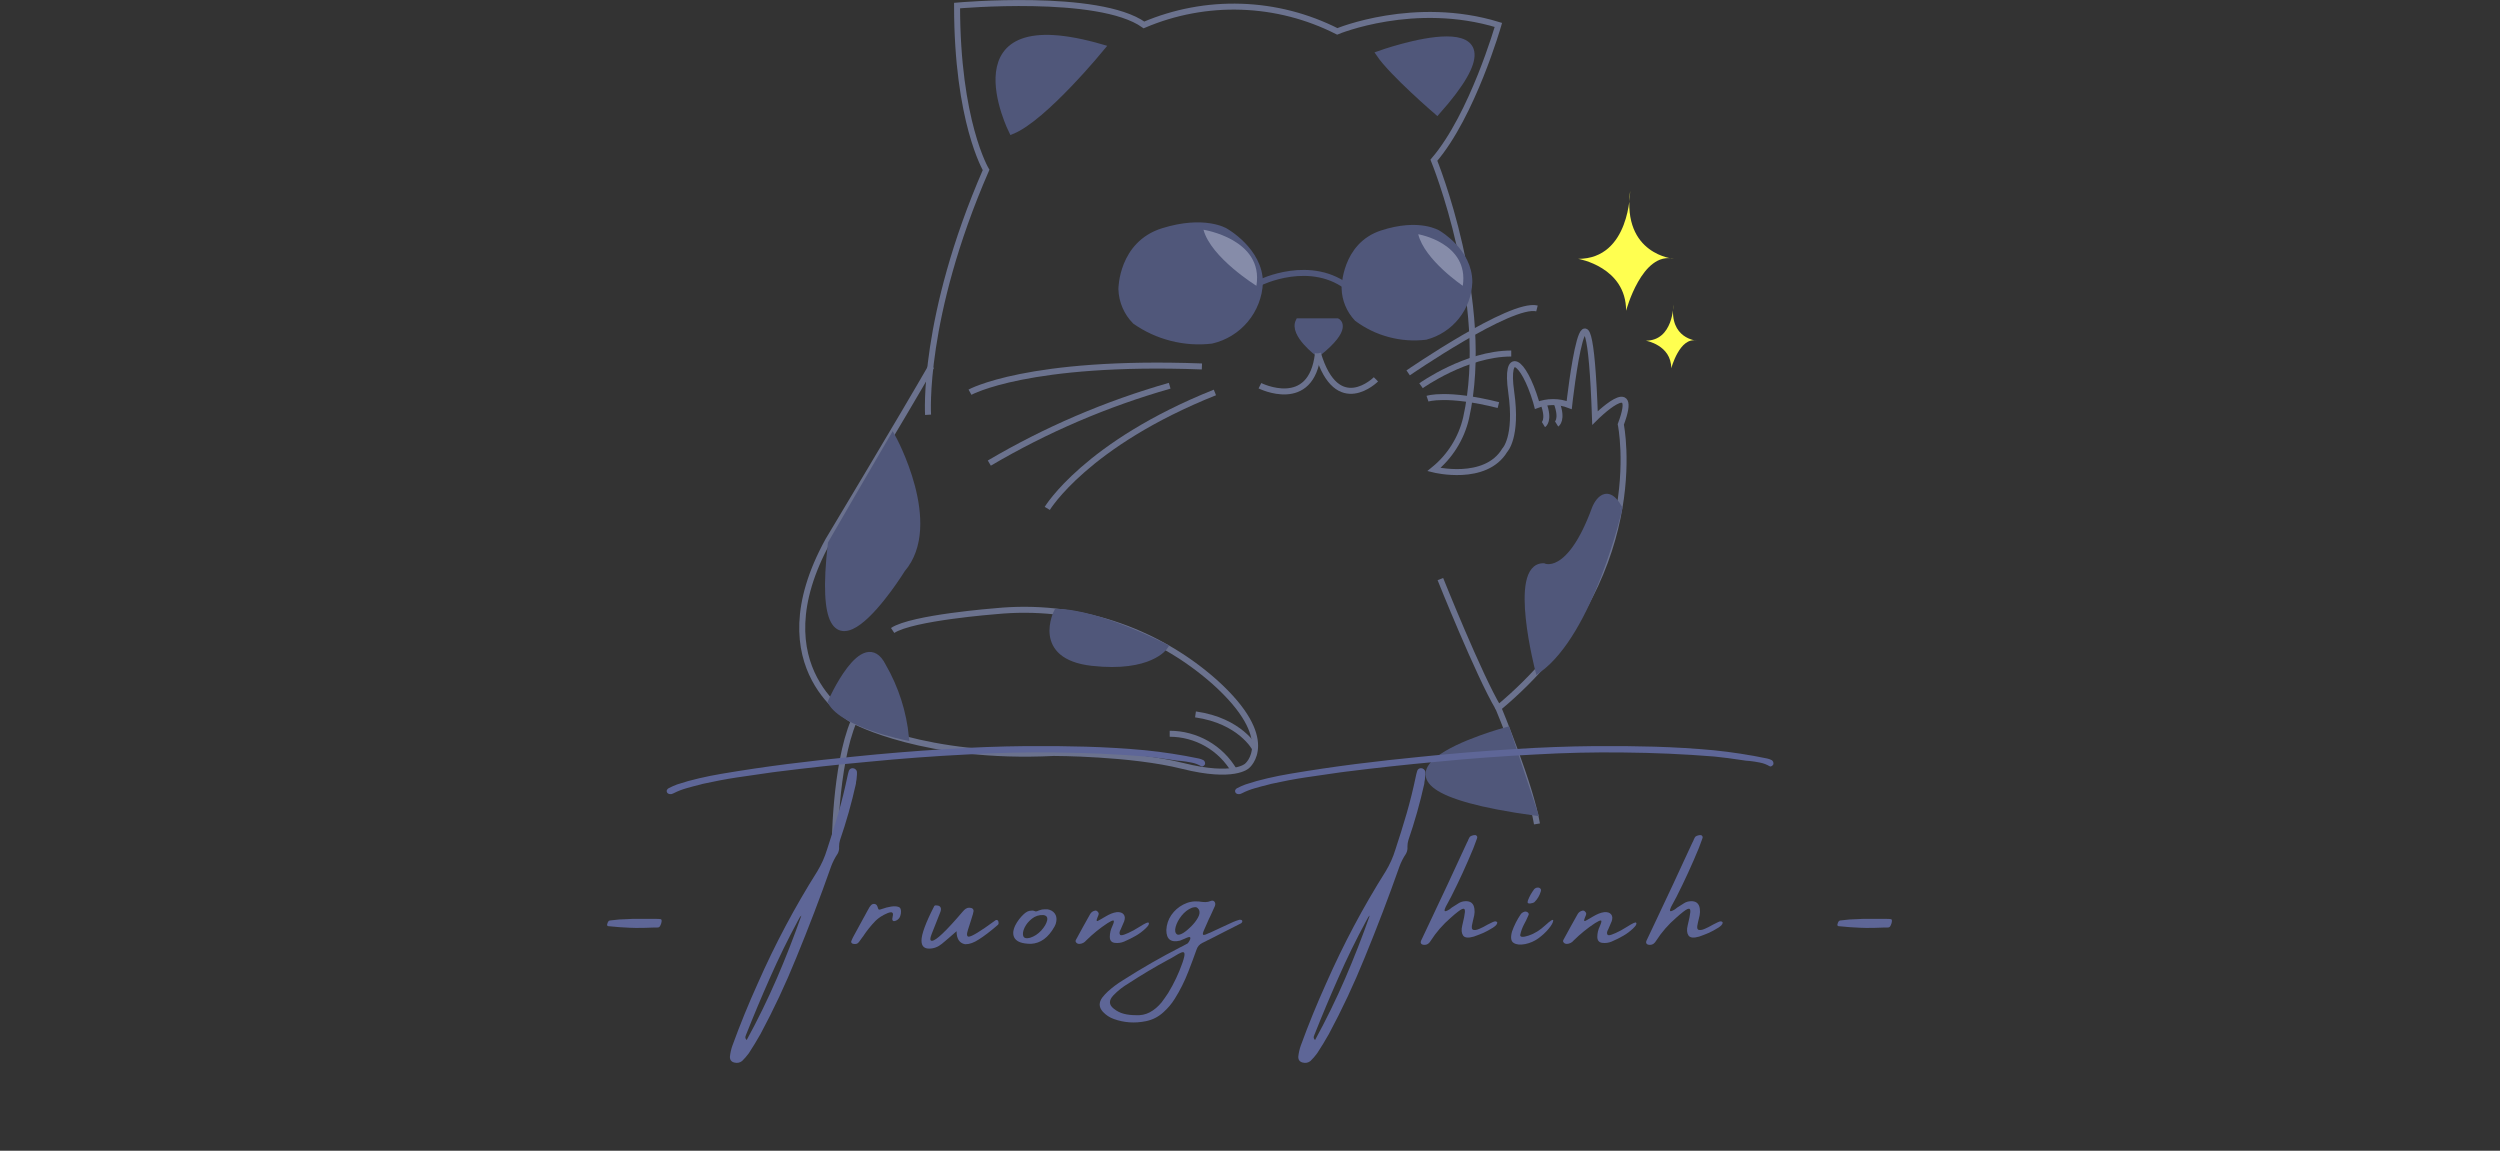 <svg xmlns="http://www.w3.org/2000/svg" xmlns:xlink="http://www.w3.org/1999/xlink" viewBox="0 0 415.5 191.25" preserveAspectRatio="xMidYMid meet" version="1.0"><rect x="0" y="0" width="415.5" height="191.25" fill="#333333" stroke="none"/><defs><g/><clipPath id="ceb410027c"><path d="M 140 0 L 282.152 0 L 282.152 141.195 L 140 141.195 Z M 140 0 " clip-rule="nonzero"/></clipPath><clipPath id="72274b3f29"><path d="M 132.738 87 L 223 87 L 223 141.195 L 132.738 141.195 Z M 132.738 87 " clip-rule="nonzero"/></clipPath><clipPath id="4418270d14"><path d="M 132.738 46 L 169 46 L 169 134 L 132.738 134 Z M 132.738 46 " clip-rule="nonzero"/></clipPath><clipPath id="6ed26e840a"><path d="M 180 107 L 220 107 L 220 141.195 L 180 141.195 Z M 180 107 " clip-rule="nonzero"/></clipPath><clipPath id="5677a9db58"><path d="M 132.738 94 L 165 94 L 165 137 L 132.738 137 Z M 132.738 94 " clip-rule="nonzero"/></clipPath><clipPath id="abdd755259"><path d="M 132.738 58 L 167 58 L 167 119 L 132.738 119 Z M 132.738 58 " clip-rule="nonzero"/></clipPath><clipPath id="fc7587ebb1"><path d="M 239 68 L 282.152 68 L 282.152 126 L 239 126 Z M 239 68 " clip-rule="nonzero"/></clipPath><clipPath id="b36082fbe3"><path d="M 223 107 L 270 107 L 270 141.195 L 223 141.195 Z M 223 107 " clip-rule="nonzero"/></clipPath><clipPath id="77cca811a2"><path d="M 273 50 L 282.152 50 L 282.152 62 L 273 62 Z M 273 50 " clip-rule="nonzero"/></clipPath></defs><g clip-path="url(#ceb410027c)"><path stroke-linecap="butt" transform="matrix(0.995, 0, 0, 0.995, -0.467, -118.483)" fill="none" stroke-linejoin="miter" d="M 155.489 188.361 C 155.489 188.361 154.41 172.209 165.179 147.461 C 165.179 147.461 160.332 139.389 160.332 120.009 C 160.332 120.009 184.009 117.861 191.549 123.24 C 194.119 122.149 196.772 121.344 199.516 120.833 C 202.259 120.319 205.026 120.111 207.816 120.205 C 210.603 120.295 213.35 120.692 216.054 121.383 C 218.754 122.078 221.352 123.059 223.841 124.32 C 223.841 124.32 236.749 118.941 250.752 123.24 C 250.752 123.24 246.439 138.309 239.979 145.84 C 239.979 145.84 249.669 169.519 245.359 188.899 C 244.963 190.591 244.304 192.178 243.385 193.65 C 242.463 195.126 241.329 196.41 239.979 197.509 C 239.979 197.509 248.589 199.661 251.819 194.278 C 251.819 194.278 253.97 192.13 252.899 184.588 C 251.851 177.262 254.9 179.099 257.031 186.139 C 257.09 186.339 257.149 186.539 257.2 186.74 C 258.067 186.406 258.962 186.241 259.888 186.241 C 260.819 186.241 261.713 186.406 262.581 186.74 C 262.581 186.74 265.811 157.681 266.89 188.899 C 266.89 188.899 274.421 181.361 271.199 189.971 C 271.199 189.971 276.58 215.802 250.752 237.33 C 250.752 237.33 256.129 250.251 257.2 256.702 " stroke="#6b728e" stroke-width="1" stroke-opacity="1" stroke-miterlimit="10"/></g><g clip-path="url(#72274b3f29)"><path stroke-linecap="butt" transform="matrix(0.995, 0, 0, 0.995, -0.467, -118.483)" fill="none" stroke-linejoin="miter" d="M 139.881 261.001 C 139.881 261.001 139.881 247 143.11 239.47 C 143.11 239.47 154.951 245.928 176.482 244.849 C 176.482 244.849 189.39 244.849 198.008 247.012 C 206.631 249.171 208.77 247.012 208.77 247.012 C 208.77 247.012 214.151 242.701 203.389 233.011 C 200.913 230.816 198.236 228.896 195.363 227.255 C 192.49 225.614 189.476 224.283 186.329 223.262 C 183.177 222.245 179.959 221.558 176.666 221.204 C 173.377 220.855 170.085 220.843 166.792 221.169 C 166.792 221.169 152.789 222.241 149.57 224.389 " stroke="#6b728e" stroke-width="1" stroke-opacity="1" stroke-miterlimit="10"/></g><g clip-path="url(#4418270d14)"><path stroke-linecap="butt" transform="matrix(0.995, 0, 0, 0.995, -0.467, -118.483)" fill="none" stroke-linejoin="miter" d="M 143.11 239.481 C 143.11 239.481 126.968 230.871 138.809 209.351 C 138.809 209.351 151.721 187.819 156.03 180.289 " stroke="#6b728e" stroke-width="1" stroke-opacity="1" stroke-miterlimit="10"/></g><path stroke-linecap="butt" transform="matrix(0.995, 0, 0, 0.995, -0.467, -118.483)" fill="none" stroke-linejoin="miter" d="M 241.062 215.802 C 241.062 215.802 247.522 231.951 250.752 237.33 " stroke="#6b728e" stroke-width="1" stroke-opacity="1" stroke-miterlimit="10"/><path stroke-linecap="butt" transform="matrix(0.995, 0, 0, 0.995, -0.467, -118.483)" fill="none" stroke-linejoin="miter" d="M 258.279 189.998 C 258.279 189.998 259.359 189.339 258.279 186.441 " stroke="#6b728e" stroke-width="1" stroke-opacity="1" stroke-miterlimit="10"/><path stroke-linecap="butt" transform="matrix(0.995, 0, 0, 0.995, -0.467, -118.483)" fill="none" stroke-linejoin="miter" d="M 260.481 189.9 C 260.481 189.9 261.56 189.229 260.481 186.339 " stroke="#6b728e" stroke-width="1" stroke-opacity="1" stroke-miterlimit="10"/><g clip-path="url(#6ed26e840a)"><path stroke-linecap="butt" transform="matrix(0.995, 0, 0, 0.995, -0.467, -118.483)" fill="none" stroke-linejoin="miter" d="M 206.619 247.821 C 206.07 246.882 205.406 246.026 204.633 245.261 C 203.86 244.495 203.001 243.839 202.055 243.298 C 201.113 242.756 200.112 242.347 199.06 242.065 C 198.008 241.782 196.937 241.641 195.85 241.641 " stroke="#6b728e" stroke-width="1" stroke-opacity="1" stroke-miterlimit="10"/></g><path stroke-linecap="butt" transform="matrix(0.995, 0, 0, 0.995, -0.467, -118.483)" fill="none" stroke-linejoin="miter" d="M 210.1 244.091 C 210.1 244.091 207.691 239.481 200.159 238.409 " stroke="#6b728e" stroke-width="1" stroke-opacity="1" stroke-miterlimit="10"/><path fill="#50577a" d="M 138.129 116.633 C 138.129 116.633 143.586 104.254 146.801 110.664 C 148.918 114.34 150.191 118.289 150.621 122.512 C 150.621 122.512 140.18 120.441 138.129 116.633 Z M 138.129 116.633 " fill-opacity="1" fill-rule="nonzero"/><g clip-path="url(#5677a9db58)"><path stroke-linecap="butt" transform="matrix(0.995, 0, 0, 0.995, -0.467, -118.483)" fill="none" stroke-linejoin="miter" d="M 139.249 236.321 C 139.249 236.321 144.731 223.878 147.961 230.321 C 150.089 234.016 151.368 237.985 151.8 242.23 C 151.8 242.23 141.309 240.149 139.249 236.321 Z M 139.249 236.321 " stroke="#50577a" stroke-width="1" stroke-opacity="1" stroke-miterlimit="10"/></g><path fill="#50577a" d="M 148.402 72.629 C 148.402 72.629 156.434 87.125 150.016 94.613 C 150.016 94.613 134.824 119.199 138.129 90.309 C 138.129 90.309 146.84 75.266 148.402 72.629 Z M 148.402 72.629 " fill-opacity="1" fill-rule="nonzero"/><g clip-path="url(#abdd755259)"><path stroke-linecap="butt" transform="matrix(0.995, 0, 0, 0.995, -0.467, -118.483)" fill="none" stroke-linejoin="miter" d="M 149.57 192.091 C 149.57 192.091 157.64 206.662 151.191 214.188 C 151.191 214.188 135.928 238.9 139.249 209.861 C 139.249 209.861 148.001 194.741 149.57 192.091 Z M 149.57 192.091 " stroke="#50577a" stroke-width="1" stroke-opacity="1" stroke-miterlimit="10"/></g><path stroke-linecap="butt" transform="matrix(0.995, 0, 0, 0.995, -0.467, -118.483)" fill-opacity="1" fill="#50577a" fill-rule="nonzero" stroke-linejoin="miter" d="M 169.48 140.999 C 169.48 140.999 158.719 119.471 184.551 127.001 C 184.551 127.001 174.861 138.851 169.48 140.999 Z M 169.48 140.999 " stroke="#50577a" stroke-width="1" stroke-opacity="1" stroke-miterlimit="10"/><path stroke-linecap="butt" transform="matrix(0.995, 0, 0, 0.995, -0.467, -118.483)" fill-opacity="1" fill="#50577a" fill-rule="nonzero" stroke-linejoin="miter" d="M 230.83 128.081 C 230.83 128.081 257.742 118.399 240.52 137.771 C 240.52 137.771 233.001 131.309 230.83 128.081 Z M 230.83 128.081 " stroke="#50577a" stroke-width="1" stroke-opacity="1" stroke-miterlimit="10"/><path fill="#50577a" d="M 255.727 111.34 C 255.727 111.34 251.246 94.086 256.602 94.086 C 256.602 94.086 260.883 96.227 265.172 84.445 C 265.172 84.445 266.844 80.168 269.223 84.445 C 269.262 84.477 264.484 105.023 255.727 111.34 Z M 255.727 111.34 " fill-opacity="1" fill-rule="nonzero"/><g clip-path="url(#fc7587ebb1)"><path stroke-linecap="butt" transform="matrix(0.995, 0, 0, 0.995, -0.467, -118.483)" fill="none" stroke-linejoin="miter" d="M 257.4 231.001 C 257.4 231.001 252.899 213.658 258.279 213.658 C 258.279 213.658 262.581 215.81 266.89 203.968 C 266.89 203.968 268.57 199.669 270.96 203.968 C 270.999 204 266.199 224.652 257.4 231.001 Z M 257.4 231.001 " stroke="#50577a" stroke-width="1" stroke-opacity="1" stroke-miterlimit="10"/></g><path fill="#50577a" d="M 250.562 121.289 C 250.562 121.289 218.324 129.914 255.141 135.027 Z M 250.562 121.289 " fill-opacity="1" fill-rule="nonzero"/><g clip-path="url(#b36082fbe3)"><path stroke-linecap="butt" transform="matrix(0.995, 0, 0, 0.995, -0.467, -118.483)" fill="none" stroke-linejoin="miter" d="M 252.212 241.001 C 252.212 241.001 219.822 249.67 256.812 254.809 Z M 252.212 241.001 " stroke="#50577a" stroke-width="1" stroke-opacity="1" stroke-miterlimit="10"/></g><path stroke-linecap="butt" transform="matrix(0.995, 0, 0, 0.995, -0.467, -118.483)" fill-opacity="1" fill="#50577a" fill-rule="nonzero" stroke-linejoin="miter" d="M 177 221.279 C 177 221.279 173.209 228.719 182.899 229.799 C 192.589 230.879 195.041 227.11 195.041 227.11 C 195.041 227.11 184.06 221.369 177 221.279 Z M 177 221.279 " stroke="#50577a" stroke-width="1" stroke-opacity="1" stroke-miterlimit="10"/><path stroke-linecap="butt" transform="matrix(0.995, 0, 0, 0.995, -0.467, -118.483)" fill="none" stroke-linejoin="miter" d="M 162.49 184.588 C 162.49 184.588 172.169 179.209 201.231 180.289 " stroke="#6b728e" stroke-width="1" stroke-opacity="1" stroke-miterlimit="10"/><path stroke-linecap="butt" transform="matrix(0.995, 0, 0, 0.995, -0.467, -118.483)" fill="none" stroke-linejoin="miter" d="M 165.72 196.43 C 175.214 190.843 185.257 186.536 195.85 183.508 " stroke="#6b728e" stroke-width="1" stroke-opacity="1" stroke-miterlimit="10"/><path stroke-linecap="butt" transform="matrix(0.995, 0, 0, 0.995, -0.467, -118.483)" fill="none" stroke-linejoin="miter" d="M 175.399 204 C 175.399 204 181.859 193.242 203.401 184.631 " stroke="#6b728e" stroke-width="1" stroke-opacity="1" stroke-miterlimit="10"/><path stroke-linecap="butt" transform="matrix(0.995, 0, 0, 0.995, -0.467, -118.483)" fill="none" stroke-linejoin="miter" d="M 235.681 181.361 C 235.681 181.361 252.899 169.519 257.2 170.599 " stroke="#6b728e" stroke-width="1" stroke-opacity="1" stroke-miterlimit="10"/><path stroke-linecap="butt" transform="matrix(0.995, 0, 0, 0.995, -0.467, -118.483)" fill="none" stroke-linejoin="miter" d="M 237.832 183.508 C 237.832 183.508 245.359 178.129 252.899 178.129 " stroke="#6b728e" stroke-width="1" stroke-opacity="1" stroke-miterlimit="10"/><path stroke-linecap="butt" transform="matrix(0.995, 0, 0, 0.995, -0.467, -118.483)" fill="none" stroke-linejoin="miter" d="M 238.911 185.672 C 238.911 185.672 242.129 184.588 250.752 186.74 " stroke="#6b728e" stroke-width="1" stroke-opacity="1" stroke-miterlimit="10"/><path stroke-linecap="butt" transform="matrix(0.995, 0, 0, 0.995, -0.467, -118.483)" fill-opacity="1" fill="#50577a" fill-rule="nonzero" stroke-linejoin="miter" d="M 187.781 167.371 C 187.781 167.371 187.781 159.841 194.72 157.681 C 201.658 155.522 205.14 157.681 205.14 157.681 C 205.14 157.681 210.921 160.909 210.921 166.292 C 210.893 166.857 210.822 167.415 210.709 167.972 C 210.591 168.526 210.43 169.068 210.226 169.594 C 210.018 170.124 209.775 170.63 209.484 171.121 C 209.198 171.608 208.872 172.067 208.507 172.503 C 208.142 172.939 207.749 173.339 207.318 173.712 C 206.89 174.081 206.435 174.415 205.948 174.71 C 205.465 175.004 204.963 175.259 204.437 175.471 C 203.911 175.687 203.373 175.856 202.82 175.982 C 200.571 176.237 198.354 176.088 196.16 175.53 C 193.966 174.973 191.945 174.046 190.089 172.75 C 189.378 172.032 188.825 171.207 188.425 170.281 C 188.028 169.35 187.812 168.38 187.781 167.371 Z M 187.781 167.371 " stroke="#50577a" stroke-width="1" stroke-opacity="1" stroke-miterlimit="10"/><path stroke-linecap="butt" transform="matrix(0.995, 0, 0, 0.995, -0.467, -118.483)" fill-opacity="1" fill="#50577a" fill-rule="nonzero" stroke-linejoin="miter" d="M 225.061 167.199 C 225.061 167.199 225.061 160.08 231.309 158.05 C 237.561 156.021 240.689 158.05 240.689 158.05 C 240.689 158.05 245.901 161.05 245.901 166.182 C 245.866 167.234 245.666 168.255 245.301 169.244 C 244.936 170.23 244.425 171.137 243.77 171.961 C 243.114 172.786 242.345 173.485 241.462 174.062 C 240.579 174.639 239.629 175.059 238.609 175.33 C 236.576 175.573 234.567 175.428 232.589 174.902 C 230.607 174.376 228.793 173.5 227.149 172.279 C 226.501 171.592 225.995 170.811 225.634 169.935 C 225.273 169.06 225.085 168.145 225.061 167.199 Z M 225.061 167.199 " stroke="#50577a" stroke-width="1" stroke-opacity="1" stroke-miterlimit="10"/><path stroke-linecap="butt" transform="matrix(0.995, 0, 0, 0.995, -0.467, -118.483)" fill="none" stroke-linejoin="miter" d="M 210.921 166.292 C 210.921 166.292 219.531 161.988 225.991 167.371 " stroke="#50577a" stroke-width="1" stroke-opacity="1" stroke-miterlimit="10"/><path fill="#939ab5" d="M 235.711 38.93 C 235.711 38.93 244.18 40.363 243.117 47.496 C 243.117 47.496 236.766 43.219 235.711 38.93 Z M 235.711 38.93 " fill-opacity="0.8" fill-rule="nonzero"/><path fill="#939ab5" d="M 200.02 38.184 C 200.02 38.184 210.082 39.734 208.816 47.496 C 208.816 47.496 201.273 42.84 200.02 38.184 Z M 200.02 38.184 " fill-opacity="0.8" fill-rule="nonzero"/><path stroke-linecap="butt" transform="matrix(0.995, 0, 0, 0.995, -0.467, -118.483)" fill-opacity="1" fill="#50577a" fill-rule="nonzero" stroke-linejoin="miter" d="M 217.381 172.75 L 223.841 172.75 C 223.841 172.75 225.991 173.83 220.611 178.129 C 220.611 178.129 216.301 174.898 217.381 172.75 Z M 217.381 172.75 " stroke="#50577a" stroke-width="1" stroke-opacity="1" stroke-miterlimit="10"/><path stroke-linecap="butt" transform="matrix(0.995, 0, 0, 0.995, -0.467, -118.483)" fill="none" stroke-linejoin="miter" d="M 220.611 178.129 C 219.531 187.819 210.921 183.508 210.921 183.508 " stroke="#6b728e" stroke-width="1" stroke-opacity="1" stroke-miterlimit="10"/><path stroke-linecap="butt" transform="matrix(0.995, 0, 0, 0.995, -0.467, -118.483)" fill="none" stroke-linejoin="miter" d="M 230.301 182.44 C 230.301 182.44 223.841 188.899 220.611 178.129 " stroke="#6b728e" stroke-width="1" stroke-opacity="1" stroke-miterlimit="10"/><path fill="#ffff50" d="M 270.926 31.746 C 270.926 31.746 270.926 43.02 262.297 43.02 C 262.297 43.02 270.258 44.352 270.258 51.645 C 270.258 51.645 272.914 41.695 278.219 43.02 C 278.219 43.02 269.59 42.363 270.926 31.746 Z M 270.926 31.746 " fill-opacity="1" fill-rule="nonzero"/><g clip-path="url(#77cca811a2)"><path fill="#ffff50" d="M 278.121 50.648 C 278.121 50.648 278.121 56.621 273.523 56.621 C 273.523 56.621 277.762 57.324 277.762 61.215 C 277.762 61.215 279.176 55.914 282.004 56.621 C 282.004 56.621 277.414 56.312 278.121 50.648 Z M 278.121 50.648 " fill-opacity="1" fill-rule="nonzero"/></g><g fill="#5e6697" fill-opacity="1"><g transform="translate(99.238, 160.018)"><g><path d="M 6.484 -5.797 L 5.406 -5.828 C 4.312 -5.867 3.113 -5.957 1.812 -6.094 C 1.789 -6.094 1.773 -6.113 1.766 -6.156 C 1.723 -6.156 1.691 -6.172 1.672 -6.203 C 1.648 -6.234 1.648 -6.297 1.672 -6.391 C 1.766 -6.797 1.91 -7.008 2.109 -7.031 C 3.148 -7.176 4.176 -7.254 5.188 -7.266 L 5.812 -7.297 L 9.922 -7.297 C 10.16 -7.297 10.383 -7.281 10.594 -7.25 C 10.75 -7.195 10.77 -6.969 10.656 -6.562 C 10.531 -6.156 10.383 -5.93 10.219 -5.891 C 10.133 -5.867 10.055 -5.859 9.984 -5.859 L 9.344 -5.859 C 8.438 -5.816 7.484 -5.797 6.484 -5.797 Z M 6.484 -5.797 "/></g></g></g><g fill="#5e6697" fill-opacity="1"><g transform="translate(115.253, 160.018)"><g/></g></g><g fill="#5e6697" fill-opacity="1"><g transform="translate(129.439, 160.018)"><g><path d="M 12.281 -32.344 C 12.457 -32.344 12.613 -32.281 12.75 -32.156 C 12.883 -32.039 12.961 -31.91 12.984 -31.766 C 13.004 -31.461 12.992 -31.176 12.953 -30.906 C 12.941 -30.613 12.906 -30.336 12.844 -30.078 C 12.82 -29.961 12.812 -29.852 12.812 -29.75 C 12.102 -26.562 11.223 -23.441 10.172 -20.391 C 10.066 -20.047 10.016 -19.691 10.016 -19.328 C 10.055 -18.898 9.977 -18.504 9.781 -18.141 C 9.332 -17.473 8.973 -16.773 8.703 -16.047 C 6.891 -10.898 4.945 -5.812 2.875 -0.781 C 1.133 3.52 -0.836 7.727 -3.047 11.844 C -3.648 12.914 -4.297 13.977 -4.984 15.031 C -5.316 15.488 -5.688 15.914 -6.094 16.312 C -6.469 16.613 -6.898 16.703 -7.391 16.578 C -7.898 16.453 -8.145 16.125 -8.125 15.594 C -8.062 14.977 -7.926 14.375 -7.719 13.781 C -6.438 10.258 -5.023 6.797 -3.484 3.391 C -0.641 -3.066 2.656 -9.27 6.406 -15.219 C 7.094 -16.363 7.625 -17.551 8 -18.781 C 8.664 -20.781 9.289 -22.785 9.875 -24.797 C 10.457 -26.816 10.961 -28.852 11.391 -30.906 C 11.453 -31.227 11.535 -31.562 11.641 -31.906 C 11.754 -32.195 11.969 -32.344 12.281 -32.344 Z M -5.344 12.844 C -3.52 9.508 -1.859 6.113 -0.359 2.656 C 1.129 -0.789 2.504 -4.305 3.766 -7.891 C 3.742 -7.867 3.723 -7.836 3.703 -7.797 C 3.641 -7.754 3.582 -7.703 3.531 -7.641 C 3.395 -7.391 3.258 -7.145 3.125 -6.906 C 1.477 -3.852 -0.039 -0.742 -1.438 2.422 C -2.844 5.586 -4.18 8.773 -5.453 11.984 C -5.473 12.023 -5.484 12.055 -5.484 12.078 C -5.535 12.172 -5.562 12.281 -5.562 12.406 C -5.562 12.539 -5.488 12.688 -5.344 12.844 Z M 70.844 -33.078 C 70.844 -32.992 70.801 -32.91 70.719 -32.828 C 70.645 -32.754 70.562 -32.695 70.469 -32.656 C 70.375 -32.613 70.285 -32.617 70.203 -32.672 C 69.691 -32.973 69.148 -33.176 68.578 -33.281 C 68.016 -33.395 67.445 -33.484 66.875 -33.547 C 66.445 -33.566 66.031 -33.613 65.625 -33.688 C 64.094 -33.926 62.562 -34.125 61.031 -34.281 C 56.008 -34.688 50.973 -34.91 45.922 -34.953 C 41.047 -35.016 36.172 -34.906 31.297 -34.625 C 25.805 -34.352 20.32 -33.945 14.844 -33.406 C 9.801 -32.945 4.773 -32.398 -0.234 -31.766 C -0.535 -31.711 -0.859 -31.672 -1.203 -31.641 C -3.109 -31.379 -5.016 -31.102 -6.922 -30.812 C -8.836 -30.52 -10.75 -30.16 -12.656 -29.734 C -12.801 -29.68 -12.953 -29.641 -13.109 -29.609 C -13.848 -29.43 -14.594 -29.234 -15.344 -29.016 C -16.094 -28.805 -16.812 -28.523 -17.5 -28.172 C -17.594 -28.117 -17.695 -28.078 -17.812 -28.047 C -17.969 -28.023 -18.113 -28.031 -18.25 -28.062 C -18.383 -28.094 -18.492 -28.176 -18.578 -28.312 C -18.648 -28.457 -18.656 -28.594 -18.594 -28.719 C -18.539 -28.844 -18.445 -28.941 -18.312 -29.016 C -17.863 -29.254 -17.395 -29.461 -16.906 -29.641 C -15.688 -30.047 -14.457 -30.391 -13.219 -30.672 C -11.977 -30.961 -10.727 -31.211 -9.469 -31.422 C -5.852 -32.035 -2.238 -32.57 1.375 -33.031 C 5 -33.488 8.641 -33.895 12.297 -34.25 C 17.43 -34.781 22.57 -35.203 27.719 -35.516 C 32.195 -35.805 36.68 -35.973 41.172 -36.016 C 44.461 -36.047 47.75 -36.016 51.031 -35.922 C 54.32 -35.828 57.609 -35.629 60.891 -35.328 C 63.891 -35.023 66.863 -34.566 69.812 -33.953 C 70.094 -33.891 70.348 -33.797 70.578 -33.672 C 70.773 -33.523 70.863 -33.328 70.844 -33.078 Z M 70.844 -33.078 "/></g></g></g><g fill="#5e6697" fill-opacity="1"><g transform="translate(143.319, 160.018)"><g><path d="M 6.406 -8.188 C 6.32 -7.57 6.031 -7.172 5.531 -6.984 C 5.039 -6.805 4.879 -7.051 5.047 -7.719 C 5.223 -8.395 4.922 -8.566 4.141 -8.234 C 3.359 -7.898 2.711 -7.484 2.203 -6.984 C 1.422 -6.18 0.727 -5.316 0.125 -4.391 C 0.062 -4.305 0.008 -4.238 -0.031 -4.188 C -0.207 -3.926 -0.383 -3.68 -0.562 -3.453 C -0.676 -3.297 -0.812 -3.195 -0.969 -3.156 C -1.125 -3.113 -1.281 -3.109 -1.438 -3.141 C -1.594 -3.148 -1.707 -3.203 -1.781 -3.297 C -1.863 -3.398 -1.875 -3.52 -1.812 -3.656 C -1.719 -3.895 -1.602 -4.141 -1.469 -4.391 C -0.664 -5.879 0.145 -7.367 0.969 -8.859 C 0.988 -8.879 1 -8.895 1 -8.906 C 1.113 -9.145 1.254 -9.359 1.422 -9.547 C 1.598 -9.742 1.801 -9.82 2.031 -9.781 C 2.258 -9.75 2.414 -9.613 2.5 -9.375 C 2.594 -9.062 2.676 -8.883 2.75 -8.844 C 2.82 -8.812 2.984 -8.844 3.234 -8.938 C 3.766 -9.133 4.281 -9.27 4.781 -9.344 C 5.289 -9.426 5.707 -9.406 6.031 -9.281 C 6.363 -9.164 6.488 -8.801 6.406 -8.188 Z M 6.406 -8.188 "/></g></g></g><g fill="#5e6697" fill-opacity="1"><g transform="translate(154.09, 160.018)"><g><path d="M 0.328 -2.359 C -0.516 -2.359 -0.938 -2.801 -0.938 -3.688 C -0.938 -4.758 -0.238 -6.656 1.156 -9.375 C 1.207 -9.488 1.305 -9.547 1.453 -9.547 C 2.016 -9.547 2.297 -9.328 2.297 -8.891 C 2.297 -8.723 2.242 -8.523 2.141 -8.297 C 2.109 -8.234 1.645 -7.062 0.75 -4.781 C 0.602 -4.406 0.531 -4.129 0.531 -3.953 C 0.531 -3.754 0.617 -3.656 0.797 -3.656 C 1.453 -3.656 3.156 -5.27 5.906 -8.5 C 6.258 -8.938 6.613 -9.156 6.969 -9.156 C 7.469 -9.156 7.719 -8.969 7.719 -8.594 C 7.719 -8.445 7.566 -7.91 7.266 -6.984 C 6.836 -5.711 6.625 -4.977 6.625 -4.781 C 6.625 -4.488 6.719 -4.344 6.906 -4.344 C 7.395 -4.344 8.828 -5.211 11.203 -6.953 C 11.328 -7.066 11.441 -7.125 11.547 -7.125 C 11.766 -7.125 11.875 -6.938 11.875 -6.562 C 11.875 -6.469 11.844 -6.391 11.781 -6.328 C 10.531 -5.242 9.461 -4.426 8.578 -3.875 C 7.773 -3.352 7.062 -3.094 6.438 -3.094 L 6.266 -3.094 C 5.348 -3.289 4.891 -4.008 4.891 -5.25 C 3.91 -4.383 3.098 -3.688 2.453 -3.156 C 1.805 -2.625 1.098 -2.359 0.328 -2.359 Z M 0.328 -2.359 "/></g></g></g><g fill="#5e6697" fill-opacity="1"><g transform="translate(169.157, 160.018)"><g><path d="M 2.125 -3.156 L 2.078 -3.156 C 0.785 -3.176 -0.062 -3.461 -0.469 -4.016 C -0.875 -4.578 -0.852 -5.32 -0.406 -6.25 C -0.039 -6.945 0.426 -7.562 1 -8.094 C 1.195 -8.27 1.395 -8.41 1.594 -8.516 C 1.801 -8.617 2.035 -8.672 2.297 -8.672 C 2.441 -8.703 2.613 -8.676 2.812 -8.594 C 2.875 -8.57 2.938 -8.551 3 -8.531 C 3.156 -8.551 3.301 -8.598 3.438 -8.672 C 3.477 -8.703 3.531 -8.723 3.594 -8.734 C 3.883 -8.848 4.195 -8.898 4.531 -8.891 C 4.656 -8.891 4.789 -8.891 4.938 -8.891 C 5.457 -8.805 5.852 -8.582 6.125 -8.219 C 6.395 -7.863 6.488 -7.426 6.406 -6.906 C 6.363 -6.594 6.266 -6.301 6.109 -6.031 C 5.086 -4.195 3.785 -3.238 2.203 -3.156 Z M 4.234 -7.938 C 3.523 -7.969 2.895 -7.766 2.344 -7.328 C 1.801 -6.898 1.395 -6.406 1.125 -5.844 C 0.863 -5.281 0.789 -4.816 0.906 -4.453 C 1.031 -4.098 1.406 -4 2.031 -4.156 C 2.727 -4.375 3.348 -4.773 3.891 -5.359 C 4.43 -5.953 4.758 -6.508 4.875 -7.031 C 5 -7.562 4.785 -7.863 4.234 -7.938 Z M 4.234 -7.938 "/></g></g></g><g fill="#5e6697" fill-opacity="1"><g transform="translate(180.342, 160.018)"><g><path d="M 10.562 -6.656 C 10.707 -6.477 10.531 -6.156 10.031 -5.688 C 9.531 -5.219 9 -4.82 8.438 -4.5 C 7.883 -4.176 7.238 -3.852 6.5 -3.531 C 6.008 -3.32 5.488 -3.25 4.938 -3.312 C 4.383 -3.383 4.109 -3.719 4.109 -4.312 C 4.109 -4.914 4.25 -5.508 4.531 -6.094 C 4.801 -6.695 4.859 -7.008 4.703 -7.031 C 4.547 -7.051 4.223 -6.906 3.734 -6.594 C 2.461 -5.758 1.281 -4.801 0.188 -3.719 C -0.102 -3.363 -0.477 -3.172 -0.938 -3.141 C -1.164 -3.141 -1.344 -3.211 -1.469 -3.359 C -1.602 -3.504 -1.617 -3.66 -1.516 -3.828 C -0.734 -5.273 0.055 -6.707 0.859 -8.125 C 1.035 -8.414 1.301 -8.598 1.656 -8.672 C 1.801 -8.703 1.938 -8.656 2.062 -8.531 C 2.195 -8.414 2.266 -8.281 2.266 -8.125 C 2.242 -7.977 2.188 -7.812 2.094 -7.625 C 2.051 -7.508 2.008 -7.395 1.969 -7.281 C 1.926 -7.176 1.91 -7.086 1.922 -7.016 C 1.941 -6.941 2 -6.922 2.094 -6.953 C 2.227 -7.023 2.363 -7.098 2.5 -7.172 C 2.832 -7.367 3.156 -7.555 3.469 -7.734 C 3.75 -7.898 4.039 -8.047 4.344 -8.172 C 4.645 -8.297 4.957 -8.379 5.281 -8.422 C 5.812 -8.453 6.188 -8.328 6.406 -8.047 C 6.633 -7.773 6.664 -7.395 6.5 -6.906 C 6.32 -6.469 6.133 -6.031 5.938 -5.594 C 5.695 -5.188 5.656 -4.875 5.812 -4.656 C 5.977 -4.445 6.723 -4.691 8.047 -5.391 L 9.047 -5.984 C 9.992 -6.586 10.5 -6.812 10.562 -6.656 Z M 10.562 -6.656 "/></g></g></g><g fill="#5e6697" fill-opacity="1"><g transform="translate(194.221, 160.018)"><g><path d="M 11.781 -7.156 C 11.852 -7.164 11.93 -7.16 12.016 -7.141 C 12.109 -7.129 12.176 -7.094 12.219 -7.031 C 12.27 -6.938 12.266 -6.836 12.203 -6.734 C 12.148 -6.641 12.066 -6.566 11.953 -6.516 C 11.148 -6.117 10.348 -5.711 9.547 -5.297 C 8.586 -4.805 7.629 -4.316 6.672 -3.828 C 6.523 -3.773 6.391 -3.707 6.266 -3.625 C 6.047 -3.508 5.832 -3.406 5.625 -3.312 C 5.133 -3.07 4.805 -2.695 4.641 -2.188 C 4.211 -0.977 3.766 0.223 3.297 1.422 C 2.691 3.004 1.938 4.52 1.031 5.969 C 0.52 6.789 -0.094 7.523 -0.812 8.172 C -1.676 8.973 -2.664 9.484 -3.781 9.703 C -5.613 10.078 -7.383 9.957 -9.094 9.344 C -9.801 9.094 -10.41 8.691 -10.922 8.141 C -11.598 7.398 -11.629 6.609 -11.016 5.766 C -10.734 5.41 -10.426 5.078 -10.094 4.766 C -9.332 4.078 -8.508 3.461 -7.625 2.922 C -4.469 0.898 -1.227 -0.957 2.094 -2.656 C 2.113 -2.656 2.125 -2.656 2.125 -2.656 C 2.469 -2.832 2.812 -3.02 3.156 -3.219 C 3.207 -3.258 3.281 -3.352 3.375 -3.5 C 3.469 -3.645 3.539 -3.789 3.594 -3.938 C 3.645 -4.082 3.629 -4.188 3.547 -4.25 C 3.473 -4.32 3.289 -4.289 3 -4.156 C 2.883 -4.113 2.781 -4.066 2.688 -4.016 C 2.426 -3.891 2.164 -3.781 1.906 -3.688 C 0.383 -3.32 -0.375 -3.906 -0.375 -5.438 C -0.332 -6.363 -0.055 -7.195 0.453 -7.938 C 0.973 -8.688 1.641 -9.27 2.453 -9.688 C 3.266 -10.113 4.141 -10.281 5.078 -10.188 C 5.18 -10.188 5.281 -10.172 5.375 -10.141 C 5.633 -10.109 5.895 -10.094 6.156 -10.094 C 6.414 -10.094 6.688 -10.148 6.969 -10.266 C 7.258 -10.379 7.477 -10.344 7.625 -10.156 C 7.77 -9.977 7.797 -9.742 7.703 -9.453 C 7.441 -8.898 7.188 -8.336 6.938 -7.766 C 6.758 -7.422 6.594 -7.062 6.438 -6.688 C 6.258 -6.289 6.082 -5.891 5.906 -5.484 C 5.664 -4.953 5.629 -4.672 5.797 -4.641 C 5.973 -4.617 6.266 -4.711 6.672 -4.922 C 6.723 -4.941 6.781 -4.961 6.844 -4.984 C 7.594 -5.336 8.344 -5.688 9.094 -6.031 C 9.633 -6.27 10.164 -6.516 10.688 -6.766 C 11.039 -6.922 11.406 -7.051 11.781 -7.156 Z M 2.297 0.016 C 2.566 -0.766 2.68 -1.273 2.641 -1.516 C 2.609 -1.766 2.441 -1.832 2.141 -1.719 C 1.836 -1.602 1.441 -1.391 0.953 -1.078 C 0.641 -0.879 0.297 -0.688 -0.078 -0.5 C -2.328 0.719 -4.52 2.023 -6.656 3.422 C -7.602 3.973 -8.445 4.641 -9.188 5.422 C -9.969 6.254 -9.938 6.992 -9.094 7.641 C -8.602 8.035 -8.055 8.312 -7.453 8.469 C -6.859 8.625 -6.203 8.703 -5.484 8.703 C -4.641 8.766 -3.859 8.609 -3.141 8.234 C -2.422 7.859 -1.754 7.297 -1.141 6.547 C -0.773 6.055 -0.422 5.551 -0.078 5.031 C 0.898 3.426 1.691 1.754 2.297 0.016 Z M 1.422 -4.703 C 1.648 -4.609 1.984 -4.691 2.422 -4.953 C 2.859 -5.223 3.305 -5.594 3.766 -6.062 C 4.234 -6.531 4.602 -7.008 4.875 -7.5 C 5.145 -7.988 5.211 -8.398 5.078 -8.734 C 5.047 -8.836 4.988 -8.926 4.906 -9 C 4.77 -9.176 4.613 -9.258 4.438 -9.25 C 4.258 -9.238 4.078 -9.207 3.891 -9.156 C 3.234 -8.895 2.656 -8.453 2.156 -7.828 C 1.664 -7.203 1.336 -6.582 1.172 -5.969 C 1.004 -5.352 1.086 -4.93 1.422 -4.703 Z M 1.422 -4.703 "/></g></g></g><g fill="#5e6697" fill-opacity="1"><g transform="translate(209.716, 160.018)"><g/></g></g><g fill="#5e6697" fill-opacity="1"><g transform="translate(223.902, 160.018)"><g><path d="M 12.281 -32.344 C 12.457 -32.344 12.613 -32.281 12.75 -32.156 C 12.883 -32.039 12.961 -31.91 12.984 -31.766 C 13.004 -31.461 12.992 -31.176 12.953 -30.906 C 12.941 -30.613 12.906 -30.336 12.844 -30.078 C 12.82 -29.961 12.812 -29.852 12.812 -29.75 C 12.102 -26.562 11.223 -23.441 10.172 -20.391 C 10.066 -20.047 10.016 -19.691 10.016 -19.328 C 10.055 -18.898 9.977 -18.504 9.781 -18.141 C 9.332 -17.473 8.973 -16.773 8.703 -16.047 C 6.891 -10.898 4.945 -5.812 2.875 -0.781 C 1.133 3.52 -0.836 7.727 -3.047 11.844 C -3.648 12.914 -4.297 13.977 -4.984 15.031 C -5.316 15.488 -5.688 15.914 -6.094 16.312 C -6.469 16.613 -6.898 16.703 -7.391 16.578 C -7.898 16.453 -8.145 16.125 -8.125 15.594 C -8.062 14.977 -7.926 14.375 -7.719 13.781 C -6.438 10.258 -5.023 6.797 -3.484 3.391 C -0.641 -3.066 2.656 -9.27 6.406 -15.219 C 7.094 -16.363 7.625 -17.551 8 -18.781 C 8.664 -20.781 9.289 -22.785 9.875 -24.797 C 10.457 -26.816 10.961 -28.852 11.391 -30.906 C 11.453 -31.227 11.535 -31.562 11.641 -31.906 C 11.754 -32.195 11.969 -32.344 12.281 -32.344 Z M -5.344 12.844 C -3.52 9.508 -1.859 6.113 -0.359 2.656 C 1.129 -0.789 2.504 -4.305 3.766 -7.891 C 3.742 -7.867 3.723 -7.836 3.703 -7.797 C 3.641 -7.754 3.582 -7.703 3.531 -7.641 C 3.395 -7.391 3.258 -7.145 3.125 -6.906 C 1.477 -3.852 -0.039 -0.742 -1.438 2.422 C -2.844 5.586 -4.18 8.773 -5.453 11.984 C -5.473 12.023 -5.484 12.055 -5.484 12.078 C -5.535 12.172 -5.562 12.281 -5.562 12.406 C -5.562 12.539 -5.488 12.688 -5.344 12.844 Z M 70.844 -33.078 C 70.844 -32.992 70.801 -32.91 70.719 -32.828 C 70.645 -32.754 70.562 -32.695 70.469 -32.656 C 70.375 -32.613 70.285 -32.617 70.203 -32.672 C 69.691 -32.973 69.148 -33.176 68.578 -33.281 C 68.016 -33.395 67.445 -33.484 66.875 -33.547 C 66.445 -33.566 66.031 -33.613 65.625 -33.688 C 64.094 -33.926 62.562 -34.125 61.031 -34.281 C 56.008 -34.688 50.973 -34.91 45.922 -34.953 C 41.047 -35.016 36.172 -34.906 31.297 -34.625 C 25.805 -34.352 20.32 -33.945 14.844 -33.406 C 9.801 -32.945 4.773 -32.398 -0.234 -31.766 C -0.535 -31.711 -0.859 -31.672 -1.203 -31.641 C -3.109 -31.379 -5.016 -31.102 -6.922 -30.812 C -8.836 -30.52 -10.75 -30.16 -12.656 -29.734 C -12.801 -29.68 -12.953 -29.641 -13.109 -29.609 C -13.848 -29.43 -14.594 -29.234 -15.344 -29.016 C -16.094 -28.805 -16.812 -28.523 -17.5 -28.172 C -17.594 -28.117 -17.695 -28.078 -17.812 -28.047 C -17.969 -28.023 -18.113 -28.031 -18.25 -28.062 C -18.383 -28.094 -18.492 -28.176 -18.578 -28.312 C -18.648 -28.457 -18.656 -28.594 -18.594 -28.719 C -18.539 -28.844 -18.445 -28.941 -18.312 -29.016 C -17.863 -29.254 -17.395 -29.461 -16.906 -29.641 C -15.688 -30.047 -14.457 -30.391 -13.219 -30.672 C -11.977 -30.961 -10.727 -31.211 -9.469 -31.422 C -5.852 -32.035 -2.238 -32.57 1.375 -33.031 C 5 -33.488 8.641 -33.895 12.297 -34.25 C 17.43 -34.781 22.57 -35.203 27.719 -35.516 C 32.195 -35.805 36.68 -35.973 41.172 -36.016 C 44.461 -36.047 47.75 -36.016 51.031 -35.922 C 54.32 -35.828 57.609 -35.629 60.891 -35.328 C 63.891 -35.023 66.863 -34.566 69.812 -33.953 C 70.094 -33.891 70.348 -33.797 70.578 -33.672 C 70.773 -33.523 70.863 -33.328 70.844 -33.078 Z M 70.844 -33.078 "/></g></g></g><g fill="#5e6697" fill-opacity="1"><g transform="translate(237.782, 160.018)"><g><path d="M 10.828 -6.219 C 10.672 -6.07 10.504 -5.941 10.328 -5.828 C 9.754 -5.473 9.238 -5.191 8.781 -4.984 C 8.32 -4.785 7.785 -4.578 7.172 -4.359 C 6.242 -4.086 5.645 -4.148 5.375 -4.547 C 5.113 -4.953 5.07 -5.508 5.25 -6.219 C 5.5 -7.227 5.645 -7.969 5.688 -8.438 C 5.727 -8.914 5.57 -9.082 5.219 -8.938 C 4.875 -8.789 4.238 -8.301 3.312 -7.469 C 2.02 -6.352 0.914 -5.082 0 -3.656 C -0.113 -3.457 -0.254 -3.297 -0.422 -3.172 C -0.598 -3.047 -0.805 -2.984 -1.047 -2.984 C -1.297 -2.984 -1.473 -3.047 -1.578 -3.172 C -1.68 -3.297 -1.688 -3.469 -1.594 -3.688 C -1.062 -4.844 -0.52 -5.988 0.031 -7.125 C 0.969 -9.102 1.895 -11.07 2.812 -13.031 C 3.5 -14.488 4.176 -15.953 4.844 -17.422 C 5.25 -18.285 5.648 -19.148 6.047 -20.016 C 6.078 -20.086 6.117 -20.164 6.172 -20.25 C 6.203 -20.344 6.238 -20.438 6.281 -20.531 C 6.332 -20.633 6.391 -20.742 6.453 -20.859 C 6.504 -20.953 6.602 -21.031 6.75 -21.094 C 6.906 -21.156 7.055 -21.195 7.203 -21.219 C 7.348 -21.238 7.461 -21.227 7.547 -21.188 C 7.66 -21.102 7.723 -21.016 7.734 -20.922 C 7.742 -20.836 7.727 -20.75 7.688 -20.656 C 7.664 -20.633 7.656 -20.602 7.656 -20.562 C 7.477 -20.039 7.289 -19.535 7.094 -19.047 C 5.969 -16.316 4.738 -13.633 3.406 -11 C 3.301 -10.82 3.188 -10.609 3.062 -10.359 C 2.863 -10.004 2.676 -9.656 2.5 -9.312 C 2.332 -8.969 2.273 -8.738 2.328 -8.625 C 2.391 -8.508 2.66 -8.598 3.141 -8.891 C 3.273 -8.984 3.398 -9.082 3.516 -9.188 C 3.891 -9.426 4.258 -9.66 4.625 -9.891 C 4.945 -10.098 5.305 -10.211 5.703 -10.234 C 6.629 -10.297 7.148 -9.875 7.266 -8.969 C 7.316 -8.602 7.305 -8.242 7.234 -7.891 C 7.16 -7.535 7.078 -7.18 6.984 -6.828 C 6.961 -6.734 6.941 -6.633 6.922 -6.531 C 6.766 -5.926 6.805 -5.578 7.047 -5.484 C 7.297 -5.398 7.641 -5.453 8.078 -5.641 C 8.516 -5.828 8.961 -6.055 9.422 -6.328 C 9.734 -6.484 10.004 -6.617 10.234 -6.734 C 10.473 -6.848 10.648 -6.898 10.766 -6.891 C 10.984 -6.848 11.082 -6.758 11.062 -6.625 C 11.039 -6.488 10.961 -6.352 10.828 -6.219 Z M 10.828 -6.219 "/></g></g></g><g fill="#5e6697" fill-opacity="1"><g transform="translate(252.062, 160.018)"><g><path d="M 5.297 -5.625 C 4.828 -5.062 4.266 -4.539 3.609 -4.062 C 2.961 -3.594 2.227 -3.273 1.406 -3.109 C 0.594 -2.953 -0.035 -3.016 -0.484 -3.297 C -0.941 -3.578 -1.035 -4.207 -0.766 -5.188 C -0.41 -6.207 0.078 -7.176 0.703 -8.094 C 0.848 -8.281 1.055 -8.414 1.328 -8.5 C 1.516 -8.539 1.68 -8.504 1.828 -8.391 C 1.984 -8.285 2.039 -8.148 2 -7.984 C 1.863 -7.66 1.719 -7.336 1.562 -7.016 C 1.406 -6.691 1.297 -6.484 1.234 -6.391 C 0.93 -5.816 0.719 -5.223 0.594 -4.609 C 0.594 -4.242 1.066 -4.219 2.016 -4.531 C 2.961 -4.844 3.883 -5.414 4.781 -6.25 C 5.688 -7.082 6.117 -7.328 6.078 -6.984 C 6.035 -6.641 5.773 -6.188 5.297 -5.625 Z M 2.969 -10.094 C 2.926 -10.051 2.836 -10.004 2.703 -9.953 C 2.566 -9.91 2.422 -9.879 2.266 -9.859 C 2.109 -9.836 1.984 -9.859 1.891 -9.922 C 1.805 -9.992 1.801 -10.141 1.875 -10.359 C 2.02 -10.734 2.172 -11.055 2.328 -11.328 C 2.484 -11.609 2.688 -11.922 2.938 -12.266 C 3.094 -12.41 3.266 -12.488 3.453 -12.5 C 3.641 -12.52 3.797 -12.473 3.922 -12.359 C 4.047 -12.254 4.082 -12.102 4.031 -11.906 C 3.832 -11.195 3.477 -10.594 2.969 -10.094 Z M 2.969 -10.094 "/></g></g></g><g fill="#5e6697" fill-opacity="1"><g transform="translate(261.365, 160.018)"><g><path d="M 10.562 -6.656 C 10.707 -6.477 10.531 -6.156 10.031 -5.688 C 9.531 -5.219 9 -4.82 8.438 -4.5 C 7.883 -4.176 7.238 -3.852 6.5 -3.531 C 6.008 -3.32 5.488 -3.25 4.938 -3.312 C 4.383 -3.383 4.109 -3.719 4.109 -4.312 C 4.109 -4.914 4.25 -5.508 4.531 -6.094 C 4.801 -6.695 4.859 -7.008 4.703 -7.031 C 4.547 -7.051 4.223 -6.906 3.734 -6.594 C 2.461 -5.758 1.281 -4.801 0.188 -3.719 C -0.102 -3.363 -0.477 -3.172 -0.938 -3.141 C -1.164 -3.141 -1.344 -3.211 -1.469 -3.359 C -1.602 -3.504 -1.617 -3.66 -1.516 -3.828 C -0.734 -5.273 0.055 -6.707 0.859 -8.125 C 1.035 -8.414 1.301 -8.598 1.656 -8.672 C 1.801 -8.703 1.938 -8.656 2.062 -8.531 C 2.195 -8.414 2.266 -8.281 2.266 -8.125 C 2.242 -7.977 2.188 -7.812 2.094 -7.625 C 2.051 -7.508 2.008 -7.395 1.969 -7.281 C 1.926 -7.176 1.91 -7.086 1.922 -7.016 C 1.941 -6.941 2 -6.922 2.094 -6.953 C 2.227 -7.023 2.363 -7.098 2.5 -7.172 C 2.832 -7.367 3.156 -7.555 3.469 -7.734 C 3.75 -7.898 4.039 -8.047 4.344 -8.172 C 4.645 -8.297 4.957 -8.379 5.281 -8.422 C 5.812 -8.453 6.188 -8.328 6.406 -8.047 C 6.633 -7.773 6.664 -7.395 6.5 -6.906 C 6.32 -6.469 6.133 -6.031 5.938 -5.594 C 5.695 -5.188 5.656 -4.875 5.812 -4.656 C 5.977 -4.445 6.723 -4.691 8.047 -5.391 L 9.047 -5.984 C 9.992 -6.586 10.5 -6.812 10.562 -6.656 Z M 10.562 -6.656 "/></g></g></g><g fill="#5e6697" fill-opacity="1"><g transform="translate(275.245, 160.018)"><g><path d="M 10.828 -6.219 C 10.672 -6.07 10.504 -5.941 10.328 -5.828 C 9.754 -5.473 9.238 -5.191 8.781 -4.984 C 8.32 -4.785 7.785 -4.578 7.172 -4.359 C 6.242 -4.086 5.645 -4.148 5.375 -4.547 C 5.113 -4.953 5.07 -5.508 5.25 -6.219 C 5.5 -7.227 5.645 -7.969 5.688 -8.438 C 5.727 -8.914 5.57 -9.082 5.219 -8.938 C 4.875 -8.789 4.238 -8.301 3.312 -7.469 C 2.02 -6.352 0.914 -5.082 0 -3.656 C -0.113 -3.457 -0.254 -3.297 -0.422 -3.172 C -0.598 -3.047 -0.805 -2.984 -1.047 -2.984 C -1.297 -2.984 -1.473 -3.047 -1.578 -3.172 C -1.68 -3.297 -1.688 -3.469 -1.594 -3.688 C -1.062 -4.844 -0.52 -5.988 0.031 -7.125 C 0.969 -9.102 1.895 -11.07 2.812 -13.031 C 3.5 -14.488 4.176 -15.953 4.844 -17.422 C 5.25 -18.285 5.648 -19.148 6.047 -20.016 C 6.078 -20.086 6.117 -20.164 6.172 -20.25 C 6.203 -20.344 6.238 -20.438 6.281 -20.531 C 6.332 -20.633 6.391 -20.742 6.453 -20.859 C 6.504 -20.953 6.602 -21.031 6.75 -21.094 C 6.906 -21.156 7.055 -21.195 7.203 -21.219 C 7.348 -21.238 7.461 -21.227 7.547 -21.188 C 7.66 -21.102 7.723 -21.016 7.734 -20.922 C 7.742 -20.836 7.727 -20.75 7.688 -20.656 C 7.664 -20.633 7.656 -20.602 7.656 -20.562 C 7.477 -20.039 7.289 -19.535 7.094 -19.047 C 5.969 -16.316 4.738 -13.633 3.406 -11 C 3.301 -10.82 3.188 -10.609 3.062 -10.359 C 2.863 -10.004 2.676 -9.656 2.5 -9.312 C 2.332 -8.969 2.273 -8.738 2.328 -8.625 C 2.391 -8.508 2.66 -8.598 3.141 -8.891 C 3.273 -8.984 3.398 -9.082 3.516 -9.188 C 3.891 -9.426 4.258 -9.66 4.625 -9.891 C 4.945 -10.098 5.305 -10.211 5.703 -10.234 C 6.629 -10.297 7.148 -9.875 7.266 -8.969 C 7.316 -8.602 7.305 -8.242 7.234 -7.891 C 7.16 -7.535 7.078 -7.18 6.984 -6.828 C 6.961 -6.734 6.941 -6.633 6.922 -6.531 C 6.766 -5.926 6.805 -5.578 7.047 -5.484 C 7.297 -5.398 7.641 -5.453 8.078 -5.641 C 8.516 -5.828 8.961 -6.055 9.422 -6.328 C 9.734 -6.484 10.004 -6.617 10.234 -6.734 C 10.473 -6.848 10.648 -6.898 10.766 -6.891 C 10.984 -6.848 11.082 -6.758 11.062 -6.625 C 11.039 -6.488 10.961 -6.352 10.828 -6.219 Z M 10.828 -6.219 "/></g></g></g><g fill="#5e6697" fill-opacity="1"><g transform="translate(289.525, 160.018)"><g/></g></g><g fill="#5e6697" fill-opacity="1"><g transform="translate(303.712, 160.018)"><g><path d="M 6.484 -5.797 L 5.406 -5.828 C 4.312 -5.867 3.113 -5.957 1.812 -6.094 C 1.789 -6.094 1.773 -6.113 1.766 -6.156 C 1.723 -6.156 1.691 -6.172 1.672 -6.203 C 1.648 -6.234 1.648 -6.297 1.672 -6.391 C 1.766 -6.797 1.91 -7.008 2.109 -7.031 C 3.148 -7.176 4.176 -7.254 5.188 -7.266 L 5.812 -7.297 L 9.922 -7.297 C 10.16 -7.297 10.383 -7.281 10.594 -7.25 C 10.75 -7.195 10.77 -6.969 10.656 -6.562 C 10.531 -6.156 10.383 -5.93 10.219 -5.891 C 10.133 -5.867 10.055 -5.859 9.984 -5.859 L 9.344 -5.859 C 8.438 -5.816 7.484 -5.797 6.484 -5.797 Z M 6.484 -5.797 "/></g></g></g></svg>